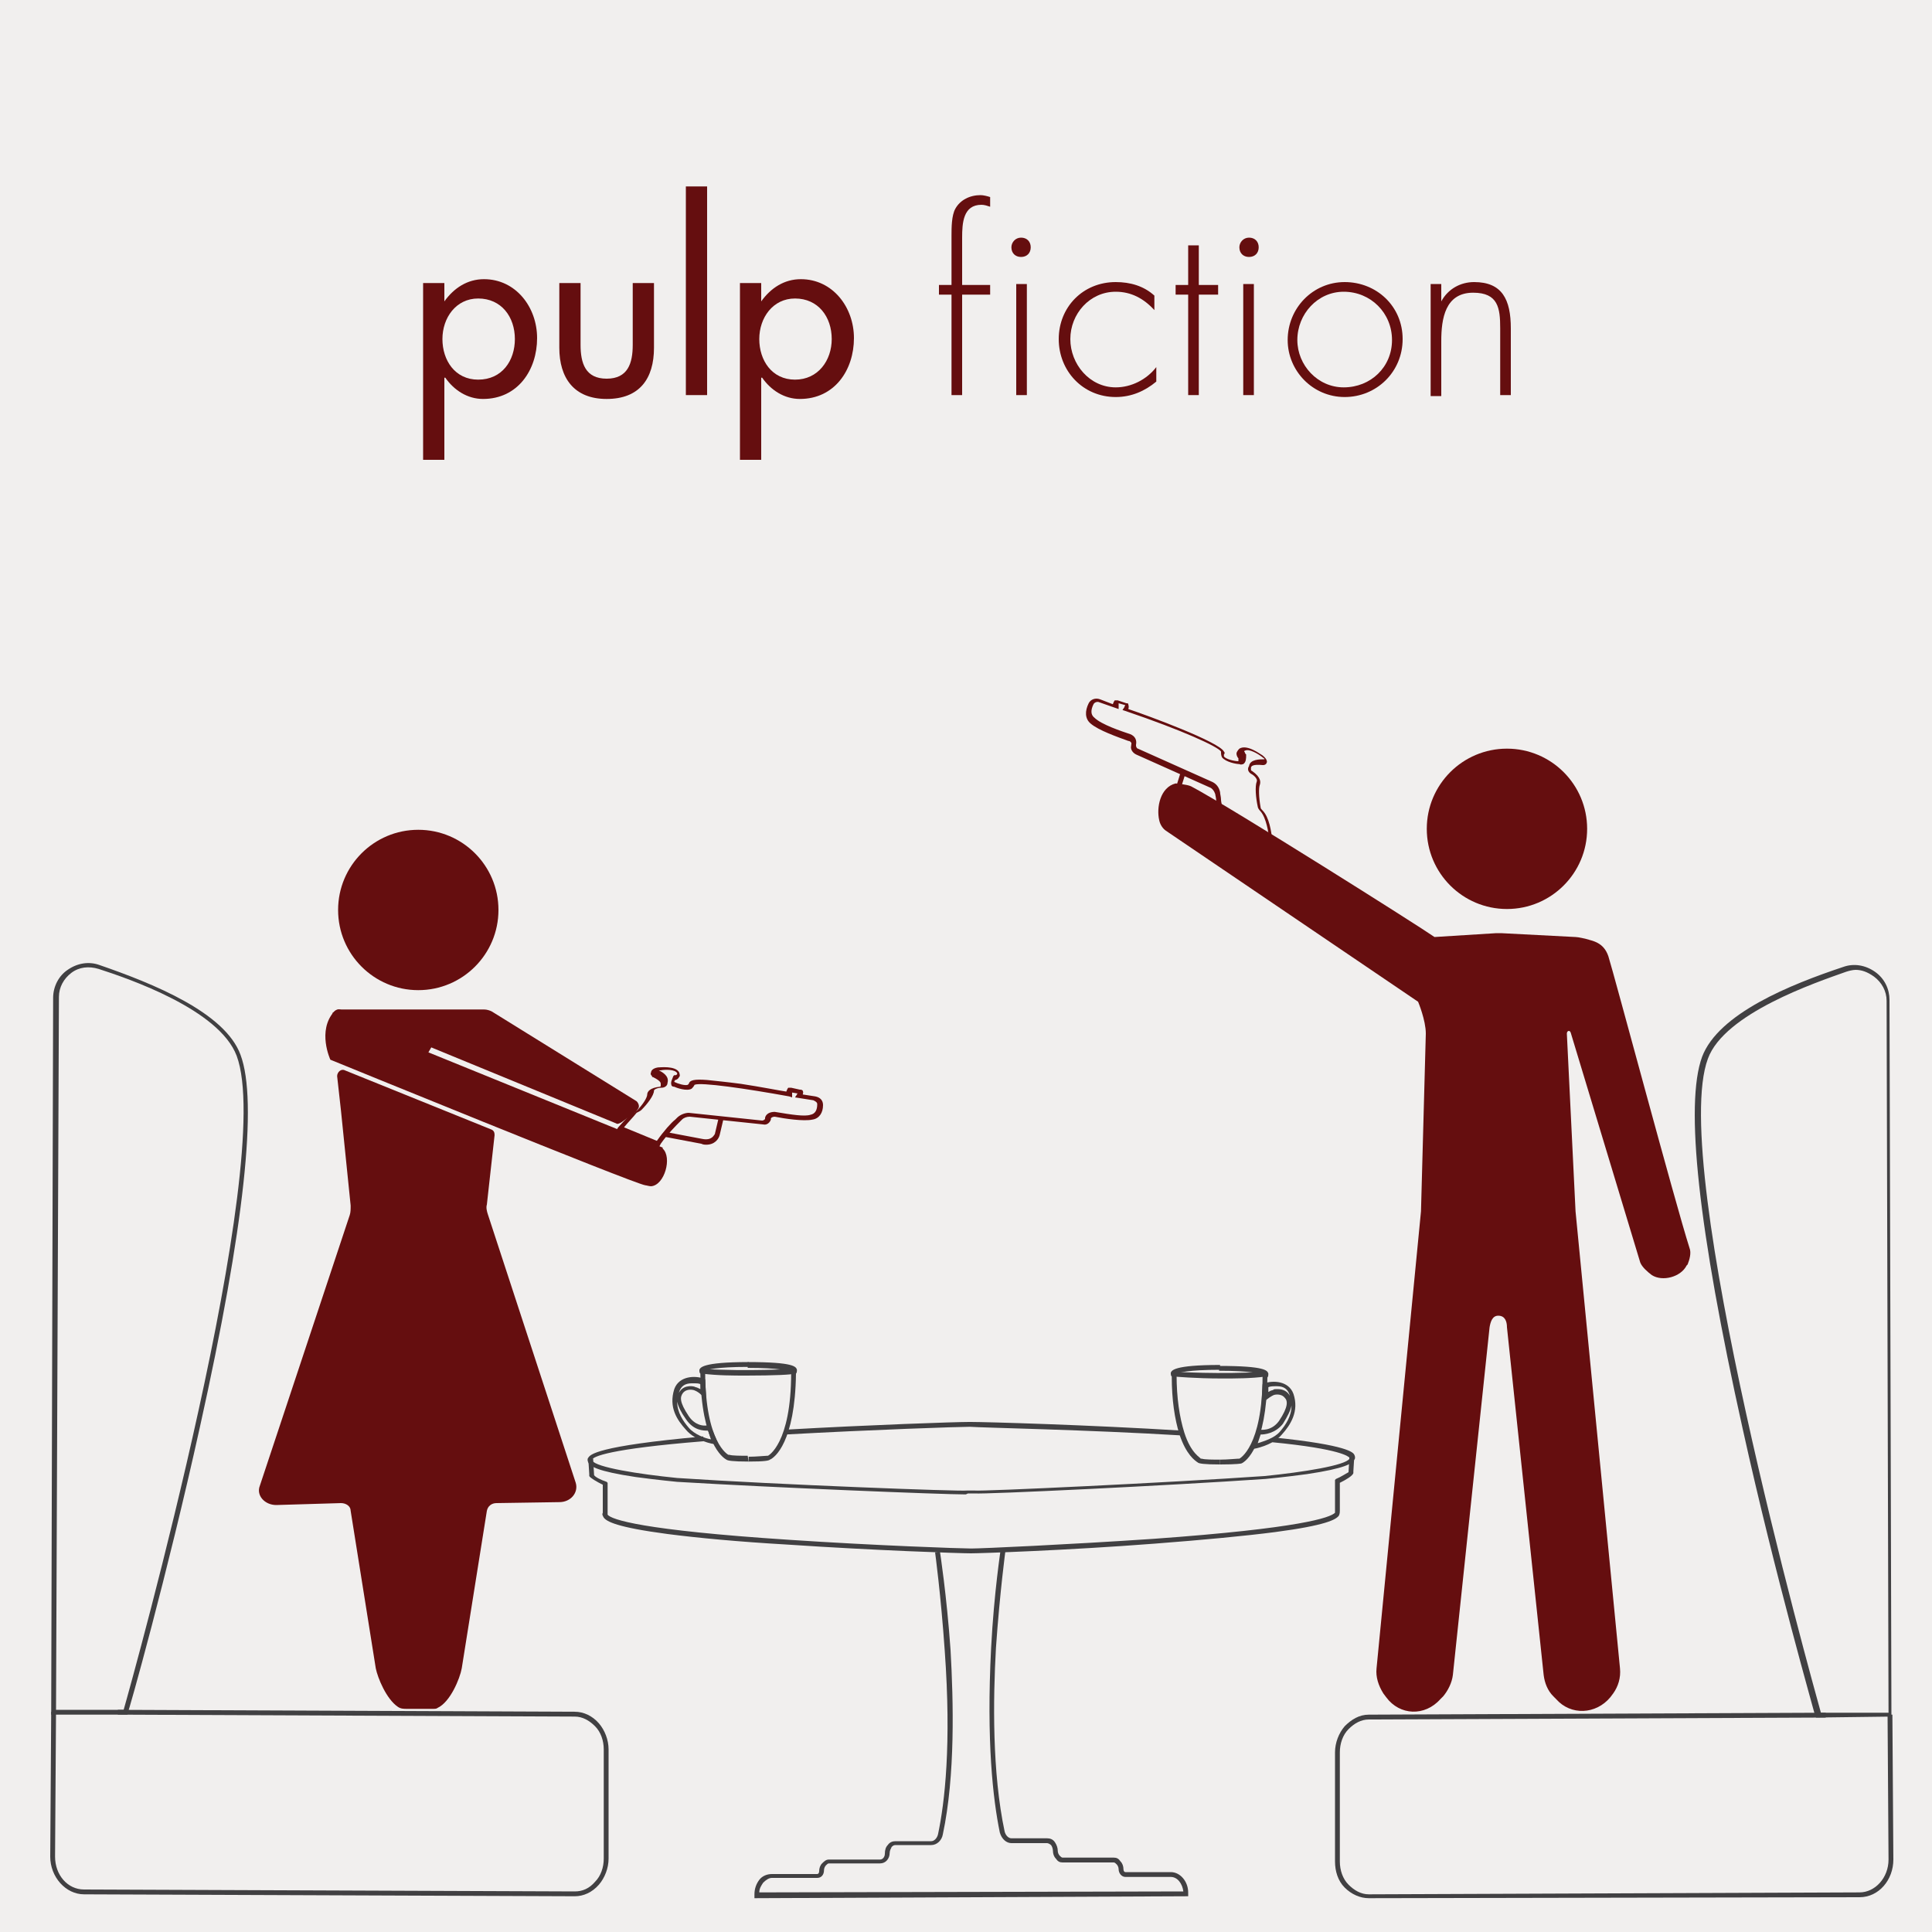 <?xml version="1.0" encoding="utf-8"?>
<!-- Generator: Adobe Illustrator 24.0.1, SVG Export Plug-In . SVG Version: 6.00 Build 0)  -->
<svg version="1.1" id="Layer_1" xmlns="http://www.w3.org/2000/svg" xmlns:xlink="http://www.w3.org/1999/xlink" x="0px" y="0px"
	 viewBox="0 0 200 200" style="enable-background:new 0 0 200 200;" xml:space="preserve">
<rect x="0" y="0" width="200" height="200" fill="#808080" stroke="none"/>
<style type="text/css">
	.st0{fill:#E3F3FA;}
	.st1{opacity:0.45;}
	.st2{fill:#EFD09A;}
	.st3{fill:#F1EFEE;}
	.st4{fill:#650E0F;}
	.st5{fill:#414042;}
	.st6{fill:none;stroke:#414042;stroke-width:2;stroke-miterlimit:10;}
	.st7{fill:none;stroke:#58595B;stroke-miterlimit:10;}
	.st8{fill:none;stroke:#7C372C;stroke-miterlimit:10;}
	.st9{fill:none;stroke:#2E3192;stroke-width:4;stroke-miterlimit:10;}
	.st10{fill:none;stroke:#414042;stroke-width:4;stroke-miterlimit:10;}
	.st11{fill:none;stroke:#87C540;stroke-miterlimit:10;}
	.st12{fill:none;stroke:#F7941D;stroke-width:4;stroke-miterlimit:10;}
	.st13{fill:none;stroke:#F7941D;stroke-width:7;stroke-miterlimit:10;}
</style>
<g>
	<g>
		<path class="st0" d="M48.5,185c-0.6,0.3-0.8,1.4-0.1,1.6c0.3,0.1,0.6,0,0.9-0.1c0.2-0.1,0.5-0.3,0.7-0.3c0.3-0.1,0.6,0.1,0.9,0.1
			c0.3,0,0.7-0.2,0.7-0.6c0.1-0.8-0.9-0.9-1.4-1c-0.7-0.1-1.4,0-2,0.4c-0.2,0.1-0.2,0.3-0.1,0.5c0.1,0.2,0.3,0.2,0.5,0.1
			c0.3-0.2,0.7-0.3,1.1-0.3c0.2,0,0.4,0,0.6,0c0.1,0,0.2,0,0.3,0.1c0,0,0.1,0,0.1,0c0,0,0,0,0.1,0c0,0,0.1,0,0,0c0.1,0,0,0,0,0
			c0,0,0,0,0-0.1c0,0,0,0,0,0c0,0,0,0,0,0c-0.1,0-0.2,0-0.3-0.1c-0.1,0-0.3-0.1-0.4-0.1c-0.3,0-0.5,0.1-0.8,0.2
			c-0.2,0.1-0.4,0.2-0.5,0.3c-0.1,0-0.2,0.1-0.2,0.1c0,0-0.1,0-0.1,0c0,0,0,0,0,0c0,0,0,0.1,0,0.1c0,0,0-0.1,0-0.1c0,0,0-0.1,0-0.1
			c0-0.1,0.1-0.1,0.1-0.1c0.2-0.1,0.2-0.3,0.1-0.5C48.9,184.9,48.7,184.9,48.5,185L48.5,185z"/>
	</g>
</g>
<g class="st1">
	<g>
		<path class="st2" d="M152.4,185.1c0.1,0.6,0.3,1.1,0.4,1.7c0,0.1,0.2,0.2,0.3,0.2c0.1,0,0.2-0.2,0.2-0.3c-0.1-0.6-0.3-1.1-0.4-1.7
			c0-0.1-0.2-0.2-0.3-0.2C152.4,184.8,152.4,184.9,152.4,185.1L152.4,185.1z"/>
	</g>
</g>
<g>
	<g>
		<g>
			<rect x="-7.7" y="-114" class="st3" width="216.3" height="323.5"/>
		</g>
		<g>
			<path class="st4" d="M202.6,203.5H-1.7V-108h204.4V203.5z M-1,202.8h202.9v-310H-1V202.8z"/>
		</g>
		<g>
			<g>
				<path class="st5" d="M189-81.8l-47.3-0.2c-0.9,0-1.8-0.4-2.5-1.2c-0.6-0.7-1-1.7-1-2.7l0-11.3c0-1,0.4-2,1-2.7
					c0.7-0.7,1.5-1.1,2.5-1.1l50.8,0.2c1.9,0,3.5,1.8,3.5,3.9l-0.1,15h-0.5l0.1-15c0-1.9-1.3-3.4-3-3.4l-50.8-0.2h0
					c-0.8,0-1.5,0.3-2.1,1c-0.6,0.6-0.9,1.5-0.9,2.4l0,11.3c0,0.9,0.3,1.8,0.9,2.4c0.6,0.6,1.3,1,2.1,1l47.3,0.2L189-81.8z"/>
			</g>
			<g>
				<path class="st5" d="M192.1-4.4c-0.4,0-0.8-0.1-1.2-0.2c-5.5-1.9-13-4.9-14.6-9.3c-1.8-4.8-0.4-17.8,4.2-38.5
					c3.4-15.4,7.4-29.6,7.5-29.7l0.1-0.2l7.9,0v0.2l-0.2,74c0,1.2-0.6,2.3-1.5,2.9C193.5-4.6,192.8-4.4,192.1-4.4z M188.4-81.8
					c-1,3.5-15.8,56.7-11.7,67.7c1.8,4.8,11.2,8,14.3,9c1,0.3,2,0.2,2.8-0.4c0.8-0.6,1.3-1.5,1.3-2.5l0.2-73.7L188.4-81.8z"/>
			</g>
		</g>
		<g>
			<g>
				<path class="st5" d="M141.7,196.5c-0.9,0-1.8-0.4-2.5-1.1s-1-1.7-1-2.7l0-11.3c0-1,0.4-2,1-2.7c0.7-0.7,1.5-1.2,2.5-1.2
					l47.3-0.2v0.5l-47.3,0.2c-0.8,0-1.5,0.4-2.1,1c-0.6,0.6-0.9,1.5-0.9,2.4l0,11.3c0,0.9,0.3,1.8,0.9,2.4c0.6,0.6,1.3,1,2.1,1h0
					l50.8-0.2c1.6,0,3-1.5,3-3.4l-0.1-15h0.5l0.1,15c0,2.1-1.5,3.9-3.5,3.9L141.7,196.5C141.7,196.5,141.7,196.5,141.7,196.5z"/>
			</g>
			<g>
				<path class="st5" d="M188,177.8l-0.1-0.2c0-0.1-4.1-14.3-7.5-29.7c-4.6-20.7-6-33.6-4.2-38.5c1.7-4.5,9.2-7.5,14.6-9.3
					c1.1-0.4,2.3-0.2,3.3,0.5s1.5,1.8,1.5,2.9l0.2,74.2L188,177.8z M192.1,100.4c-0.3,0-0.7,0.1-1,0.2c-3.1,1.1-12.6,4.3-14.3,9
					c-4.1,11,10.7,64.1,11.7,67.7l7,0l-0.2-73.7c0-1-0.5-1.9-1.3-2.5C193.3,100.6,192.7,100.4,192.1,100.4z"/>
			</g>
		</g>
		<g>
			<g>
				<path class="st5" d="M11.7-81.8v-0.5l47.3-0.2c1.6,0,3-1.5,3-3.4l0-11.3c0-1.9-1.3-3.4-3-3.4h0l-50.8,0.2c-0.8,0-1.5,0.4-2.1,1
					c-0.6,0.6-0.9,1.5-0.9,2.4l0.1,15H4.8L4.8-97c0-1,0.4-2,1-2.7c0.7-0.7,1.5-1.2,2.5-1.2L59-101h0c1.9,0,3.5,1.7,3.5,3.9l0,11.3
					c0,2.1-1.5,3.9-3.5,3.9L11.7-81.8z"/>
			</g>
			<g>
				<path class="st5" d="M8.7-4.4C8-4.4,7.2-4.6,6.6-5.1C5.6-5.8,5.1-6.8,5.1-8L4.8-82.2l7.9,0l0.1,0.2c0,0.1,4.1,14.3,7.5,29.7
					c4.6,20.7,6,33.6,4.2,38.5c-1.7,4.5-9.2,7.5-14.6,9.3C9.5-4.5,9.1-4.4,8.7-4.4z M5.3-81.7L5.6-8c0,1,0.5,1.9,1.3,2.5
					C7.7-4.9,8.7-4.7,9.7-5c3.1-1.1,12.6-4.3,14.3-9c4.1-11-10.7-64.1-11.7-67.7L5.3-81.7z"/>
			</g>
		</g>
		<g>
			<g>
				<path class="st5" d="M59.5,196.3L59.5,196.3l-50.8-0.2c-1.9,0-3.5-1.8-3.5-3.9l0.1-15h0.5l-0.1,15c0,1.9,1.3,3.4,3,3.4l50.8,0.2
					h0c0.8,0,1.5-0.3,2.1-1c0.6-0.6,0.9-1.5,0.9-2.4l0-11.3c0-0.9-0.3-1.8-0.9-2.4c-0.6-0.6-1.3-1-2.1-1l-47.3-0.2V177l47.3,0.2
					c0.9,0,1.8,0.4,2.5,1.2c0.6,0.7,1,1.7,1,2.7l0,11.3c0,1-0.4,2-1,2.7C61.3,195.9,60.4,196.3,59.5,196.3z"/>
			</g>
			<g>
				<path class="st5" d="M13.2,177.5l-7.9,0l0.2-74.2c0-1.2,0.6-2.3,1.5-2.9c1-0.7,2.2-0.9,3.3-0.5c5.5,1.9,13,4.9,14.6,9.3
					c1.8,4.8,0.4,17.8-4.2,38.5c-3.4,15.4-7.4,29.6-7.5,29.7L13.2,177.5z M5.8,177l7,0c1-3.5,15.8-56.7,11.7-67.7
					c-1.8-4.8-11.2-8-14.3-9c-1-0.3-2-0.2-2.8,0.4c-0.8,0.6-1.3,1.5-1.3,2.5L5.8,177z"/>
			</g>
		</g>
		<g>
			<g>
				<path class="st5" d="M100.5,160.8C100.4,160.8,100.4,160.8,100.5,160.8c-1.1,0-10-0.3-18.9-0.9c-5.2-0.3-9.4-0.7-12.5-1.1
					c-5.3-0.7-6.3-1.3-6.6-1.7c-0.1-0.2-0.2-0.3-0.1-0.5l0-2.9c-0.6-0.3-1.3-0.7-1.4-0.9c0-0.1,0-0.1,0-0.2l-0.1-1.6l0.5,0l0.1,1.7
					c0.1,0.2,0.7,0.5,1.3,0.7l0.1,0.1l0,3.2l0,0c0,0,0,0,0,0.1c0.4,0.5,3.5,1.6,18.8,2.6c9,0.6,17.8,0.9,18.8,0.9c0,0,0.1,0,0.1,0
					c1,0,9.9-0.4,18.8-1c15.3-1.1,18.3-2.2,18.8-2.7c0,0,0-0.1,0-0.1l0-0.1l0-3.2l0.1-0.1c0.5-0.2,1.1-0.6,1.3-0.7l0.1-1.7l0.5,0
					l-0.1,1.6c0,0.1,0,0.1,0,0.2c-0.1,0.3-0.8,0.7-1.4,1l0,2.9c0,0.1,0,0.3-0.1,0.5c-0.3,0.4-1.3,1-6.6,1.7
					c-3.1,0.4-7.3,0.8-12.5,1.2C110.4,160.5,101.5,160.8,100.5,160.8C100.5,160.8,100.5,160.8,100.5,160.8z"/>
			</g>
			<g>
				<path class="st5" d="M78.1,196.5v-0.4c0-0.6,0.2-1.1,0.5-1.5c0.3-0.4,0.8-0.6,1.3-0.6l4.7,0c0.1,0,0.2-0.1,0.2-0.3
					c0-0.3,0.1-0.6,0.3-0.8c0.2-0.2,0.4-0.4,0.7-0.4l5.3,0c0.3,0,0.5-0.3,0.5-0.6c0-0.4,0.1-0.7,0.3-0.9c0.2-0.3,0.5-0.4,0.8-0.4
					l3.7,0c0.3,0,0.6-0.3,0.7-0.7c0.7-3.3,1.4-9.3,0.7-19c-0.4-5.8-1-10.2-1-10.2l0.5-0.1c0,0,0.7,4.5,1.1,10.2
					c0.3,5.3,0.5,13-0.8,19.1c-0.1,0.6-0.6,1.1-1.2,1.1l-3.7,0c-0.2,0-0.3,0.1-0.4,0.2c-0.1,0.2-0.2,0.4-0.2,0.6
					c0,0.6-0.4,1.1-1,1.1l-5.3,0c-0.1,0-0.2,0.1-0.3,0.2c-0.1,0.1-0.2,0.3-0.2,0.5c0,0.5-0.3,0.8-0.7,0.8l-4.7,0
					c-0.3,0-0.6,0.2-0.9,0.5c-0.2,0.3-0.4,0.6-0.4,1l43.9-0.1c-0.1-0.8-0.6-1.5-1.3-1.5l0,0l-4.7,0l0,0c-0.4,0-0.7-0.4-0.7-0.8
					c0-0.2-0.1-0.4-0.2-0.5c-0.1-0.1-0.2-0.2-0.3-0.2l0,0l-5.3,0l0,0c-0.3,0-0.5-0.1-0.7-0.4c-0.2-0.2-0.3-0.5-0.3-0.8
					c0-0.2-0.1-0.5-0.2-0.6c-0.1-0.1-0.3-0.2-0.4-0.2l0,0l-3.7,0l0,0c-0.5,0-1-0.4-1.2-1.1c-0.7-3.4-1.4-9.4-0.9-19.1
					c0.3-5.8,1-10.2,1-10.3l0.5,0.1c0,0-0.6,4.4-1,10.2c-0.3,5.3-0.4,12.9,0.9,19c0.1,0.4,0.4,0.7,0.7,0.7l0,0l3.7,0
					c0.3,0,0.6,0.1,0.8,0.4c0.2,0.3,0.3,0.6,0.3,0.9c0,0.2,0.1,0.4,0.2,0.5c0.1,0.1,0.2,0.2,0.3,0.2l5.3,0l0,0
					c0.3,0,0.5,0.1,0.7,0.4c0.2,0.2,0.3,0.5,0.3,0.8c0,0.2,0.1,0.3,0.2,0.3l0,0l4.7,0c0,0,0,0,0,0c1,0,1.8,1,1.8,2.1v0.4L78.1,196.5
					z"/>
			</g>
			<g>
				<path class="st5" d="M122.4,148.6c-9.9-0.6-20.7-0.8-22-0.9c-1.1,0-10.1,0.3-19.1,0.8l0-0.5c8.8-0.5,17.6-0.8,19-0.8v0h0.2v0
					c1.6,0,12.2,0.3,21.9,0.9L122.4,148.6z"/>
			</g>
			<g>
				<path class="st5" d="M99.9,154.7c-2.4,0-19.8-0.7-29.8-1.3c0,0-2.1-0.2-4.3-0.5c-4-0.6-4.7-1.1-4.9-1.5c-0.1-0.2-0.1-0.4,0-0.5
					c0.2-0.3,0.7-1.2,11.9-2.2l0,0.5c-9.9,0.8-11.4,1.6-11.5,1.9c0,0,0,0,0,0.1c0.4,0.7,4.8,1.4,8.8,1.8c10.5,0.7,29.3,1.4,30,1.3h0
					h0.8h0c0.7,0.1,19.9-0.8,30-1.5c4-0.4,8.4-1.1,8.8-1.8c0,0,0,0,0-0.1c-0.1-0.1-0.8-0.9-8-1.6l0.1-0.5c7.9,0.8,8.3,1.6,8.4,1.8
					c0.1,0.2,0.1,0.4,0,0.5c-0.2,0.4-0.9,0.9-4.9,1.5c-2.2,0.3-4.3,0.5-4.3,0.5c-10.2,0.7-29.1,1.6-30.1,1.5h-0.7
					C100,154.7,100,154.7,99.9,154.7z"/>
			</g>
		</g>
		<g>
			<g>
				<path class="st4" d="M131.4,86.8c-0.1-0.6-0.3-2.1-0.9-2.8c-0.2-0.2-0.3-0.4-0.3-0.5c-0.2-0.9-0.3-2.1-0.1-2.6
					c0.1-0.2-0.2-0.6-0.6-0.8c-0.3-0.2-0.4-0.5-0.2-0.8c0.1-0.7,1.1-0.7,1.6-0.7c0-0.1-0.1-0.1-0.2-0.2c-0.5-0.4-1.4-0.9-1.8-0.7
					c-0.1,0-0.1,0.1-0.1,0.1c0,0,0.1,0.1,0.1,0.2l0.1,0.1l0,0.1c0,0.3,0,0.7-0.3,0.9c-0.1,0-0.2,0.1-0.4,0c-0.3,0-1.4-0.2-1.8-0.7
					c-0.1-0.2-0.1-0.4-0.1-0.6c-0.3-0.5-4-2.2-9.9-4.2l-0.3-0.1l0.2-0.3c0-0.1,0.1-0.2,0.1-0.2l-0.7-0.2c0,0.1,0,0.1,0,0.2v0.4
					l-2-0.7c-0.2-0.1-0.5,0-0.6,0.2c-0.3,0.6-0.3,1.1,0.1,1.4c0.7,0.7,2.8,1.4,3.7,1.7c0.5,0.2,0.7,0.6,0.6,1.1l0,0.1
					c0,0.1,0.1,0.3,0.2,0.3l7.6,3.4c0.5,0.2,0.8,0.6,0.9,1.1c0,0.2,0.1,0.5,0.1,0.8c0,0.2,0.1,0.5,0.1,0.7l-0.5,0.1
					c0-0.2-0.1-0.5-0.1-0.7c0-0.3-0.1-0.6-0.1-0.7c-0.1-0.3-0.3-0.6-0.6-0.7l-7.6-3.4c-0.4-0.2-0.6-0.6-0.5-0.9l0-0.1
					c0.1-0.2-0.1-0.4-0.3-0.4c-1.1-0.4-3.1-1.1-3.9-1.8c-0.6-0.5-0.6-1.3-0.2-2.1c0.2-0.4,0.7-0.6,1.2-0.4l1.3,0.5
					c0.1-0.3,0.2-0.4,0.2-0.4c0.1,0,0.2,0,0.3,0l0.9,0.3c0.1,0,0.2,0,0.2,0.1c0,0.1,0.1,0.2,0,0.5c2.1,0.7,9.4,3.4,9.9,4.4
					c0.1,0.1,0.1,0.2,0,0.3c0,0.1,0,0.2,0,0.2c0.2,0.3,1.1,0.5,1.5,0.5h0c0-0.1,0-0.2,0-0.3c-0.1-0.1-0.2-0.3-0.2-0.5
					c0-0.1,0.1-0.3,0.3-0.5c0.8-0.5,2.2,0.6,2.4,0.7c0.5,0.4,0.5,0.7,0.4,0.8c0,0.1-0.2,0.2-0.3,0.2c0,0-0.1,0-0.1,0
					c-1-0.1-1.2,0.1-1.2,0.3l0,0.1l0,0c0,0.1,0,0.2,0.1,0.2c1,0.7,0.9,1.2,0.8,1.5c-0.1,0.3-0.1,1.2,0.1,2.3c0,0.1,0.1,0.2,0.2,0.3
					c0.7,0.7,0.9,2.2,1,3L131.4,86.8z"/>
			</g>
			<g>
				<path class="st4" d="M122.9,83.2c-1.5-0.5-1.1-1.9-1.1-1.9l0.5-1.6l0.5,0.1l-0.5,1.6c0,0.1-0.2,0.9,0.8,1.3L122.9,83.2z"/>
			</g>
		</g>
		<g>
			<g>
				<path class="st4" d="M148.5,97c-1.4-1-21.2-13.5-25.2-15.6c-0.4-0.2-1.6-0.3-1.6-0.3c-1.6,0.4-2,2.5-1.7,3.8l0,0
					c0.1,0.5,0.4,0.9,0.7,1.1l26.1,17.7c0,0,0.8,1.9,0.8,3.3l-0.5,18.4l-4.6,47.3c-0.1,0.9,0.2,1.8,0.7,2.6l0.3,0.4
					c1.4,1.9,4,2,5.6,0.2l0.3-0.3c0.5-0.6,0.9-1.4,1-2.2l3.8-36c0.1-0.6,0.3-1.2,0.9-1.2c0.7,0,0.9,0.6,0.9,1.2l3.8,36
					c0.1,0.8,0.4,1.6,1,2.2l0.3,0.3c1.5,1.7,4.1,1.6,5.6-0.2l0.3-0.4c0.5-0.7,0.8-1.6,0.7-2.6l-4.6-47.3l-0.9-18.4
					c0-0.3,0.3-0.4,0.4-0.1l7.2,23.8c0.2,0.5,0.8,1,1.2,1.3l0,0c1.1,0.7,3,0.2,3.6-1l0.1-0.1c0.2-0.5,0.4-1.2,0.2-1.7
					c-1.5-4.7-7.8-28.3-8.4-30.2c-0.5-1.5-1.7-1.6-2.3-1.8c0,0-0.8-0.2-1.1-0.2l-7.7-0.4c-0.2,0-0.4,0-0.5,0L148.5,97z"/>
			</g>
		</g>
		<g>
			<path class="st6" d="M175.6-62.2"/>
		</g>
		<g>
			<path class="st6" d="M153.3-63"/>
		</g>
		<g>
			<path class="st6" d="M52-69.6"/>
		</g>
		<g>
			<path class="st7" d="M126,1.7"/>
		</g>
		<g>
			<path class="st4" d="M35.7,110.8c-0.4-0.2-0.8,0.2-0.8,0.6l0.4,3.6l1,9.8c0,0.4,0,0.7-0.1,1l-9.3,28c-0.4,1,0.5,2,1.7,2l6.7-0.2
				c0.5,0,1,0.3,1,0.8l2.6,16.3c0.2,1,1.1,3.2,2.3,4c0.3,0.2,0.6,0.2,0.9,0.2h0.9c0,0,0.8,0,0.8,0h1c0.2,0,0.4,0,0.5-0.1
				c1.3-0.6,2.3-3,2.5-4.1l2.6-16.3c0.1-0.5,0.5-0.8,1-0.8l6.5-0.1c1.2,0,2-1,1.7-2l-9.1-27.8c-0.1-0.3-0.2-0.7-0.1-1l0.8-7.2
				c0-0.3-0.1-0.5-0.4-0.6L35.7,110.8z"/>
		</g>
		<g>
			<g>
				<path class="st4" d="M68.2,118.8l-4.4-1.8l0.2-0.3c0.8-0.9,1.3-1.4,1.6-1.5c0.1,0,0.2-0.1,0.3-0.2c0.7-0.7,1.1-1.4,1.1-1.7
					c0-0.3,0.3-0.7,1.3-0.8c0.1,0,0.1-0.1,0.1-0.1v-0.1l0-0.1c0-0.1,0-0.3-0.8-0.7c-0.1,0-0.1,0-0.1-0.1c-0.1-0.1-0.2-0.2-0.1-0.4
					c0-0.1,0.1-0.4,0.7-0.5c0.2,0,1.8-0.2,2.2,0.5c0.1,0.3,0.1,0.4,0,0.5c-0.1,0.2-0.3,0.3-0.4,0.3c-0.1,0.1-0.1,0.2-0.1,0.2h0
					c0.4,0.2,1.1,0.4,1.4,0.3c0,0,0.1-0.1,0.1-0.1c0.1-0.4,0.6-0.5,1.9-0.4c0.9,0.1,2,0.2,3.5,0.4c2,0.3,4,0.7,4.7,0.8
					c0.1-0.3,0.2-0.4,0.2-0.4c0.1,0,0.2,0,0.3,0l0.9,0.2c0.1,0,0.2,0,0.3,0.1c0,0.1,0.1,0.1,0,0.4l1.3,0.2c0.5,0.1,0.8,0.4,0.8,0.9
					c0,0.8-0.4,1.4-1.1,1.5c-0.9,0.2-2.9-0.1-3.9-0.3c-0.2,0-0.4,0.1-0.4,0.2l0,0.1c-0.1,0.3-0.4,0.6-0.8,0.5l-7.6-0.8
					c-0.3,0-0.6,0.1-0.8,0.3c0,0-0.1,0.1-0.2,0.2c-0.4,0.4-1.3,1.3-2,2.3L68.2,118.8z M64.6,116.7l3.4,1.4c0.7-1,1.5-1.9,1.9-2.2
					c0.1-0.1,0.2-0.2,0.2-0.2c0.3-0.3,0.8-0.5,1.2-0.5l7.6,0.8c0.1,0,0.3-0.1,0.3-0.2l0-0.1c0.1-0.4,0.5-0.6,1-0.6
					c1.8,0.3,3.1,0.5,3.7,0.3c0.5-0.1,0.7-0.5,0.7-1.1c0-0.2-0.2-0.3-0.4-0.4l-1.9-0.3l0.2-0.3c0,0,0-0.1,0.1-0.1l-0.6-0.1
					c0,0.1,0,0.1,0,0.2v0.3l-0.3-0.1c-4.4-0.8-9.2-1.5-9.8-1.2c-0.1,0.2-0.2,0.3-0.3,0.4c-0.5,0.3-1.6-0.1-1.8-0.2
					c-0.2,0-0.3-0.1-0.3-0.2c-0.1-0.3,0.1-0.6,0.2-0.9l0.1-0.1l0.1,0c0.1,0,0.1,0,0.2-0.1c0,0,0,0,0-0.1c-0.2-0.4-1.2-0.4-1.7-0.3
					c-0.1,0-0.1,0-0.2,0c0.4,0.2,1.1,0.6,0.9,1.3c0,0.3-0.3,0.5-0.6,0.5c-0.5,0-0.8,0.2-0.8,0.3c0,0.5-0.7,1.4-1.3,2
					c-0.1,0.1-0.3,0.2-0.5,0.3C65.5,115.7,65,116.2,64.6,116.7z"/>
			</g>
			<g>
				<path class="st4" d="M73.1,118.5c-0.1,0-0.3,0-0.5-0.1l-3.7-0.7l0.1-0.5l3.7,0.7c1,0.2,1.2-0.4,1.3-0.5l0.4-1.7l0.5,0.1
					l-0.4,1.7C74.4,117.9,74,118.5,73.1,118.5z"/>
			</g>
		</g>
		<g>
			<path class="st4" d="M41.3,107.7l27.3,11.1v0.1c1,0.9,0.2,3.8-1.2,3.9c-0.2,0-0.5-0.1-0.6-0.1c-1.3-0.2-32.6-13-32.6-13
				s-1.4-3,0.4-5c0.2-0.2,0.5-0.3,0.8-0.1L41.3,107.7z"/>
		</g>
		<g>
			<path class="st4" d="M39.8,106.8c-0.2,0.2-0.4,0.3-0.7,0.2l-4.7-2.1c-0.1,0,0.6-0.4,0.6-0.4h15.1c0.3,0,0.6,0.1,0.8,0.2l15,9.3
				c0.2,0.2,0.3,0.5,0.2,0.7l-0.2,0.3c0,0.1-0.1,0.1-0.2,0.2l-1.4,1c-0.2,0.1-0.4,0.2-0.5,0.1l-23.6-9.7
				C40.2,106.5,40,106.6,39.8,106.8L39.8,106.8z"/>
		</g>
		<g>
			<g>
				<path class="st4" d="M166.7-68.5c0.8,0,1.4-0.9,1.4-1.7v-3.4c0-4.2-3.4-7.7-7.6-7.7l-21.6,0c-1.8,0.1-2.3-0.3-2.4-2.2l-0.8-15.5
					c-0.1-2.1-1.8-3.8-3.9-3.8h-1c-2.2,0-3.9,1.8-4,4l0,22.5c0,3.9,3.1,7.1,7,7.1l15.8,0c0.8,0,1.4,0.6,1.4,1.4l0,25.2
					c0,0.8,0.6,1.4,1.4,1.4h7.7c0.8,0,2.5-0.6,2.6-1.4l0.3-24.5c0-1-0.2-1.6,0.9-1.6H166.7z"/>
			</g>
			<g>
				<path class="st4" d="M151.1-42.4l9.4-0.4c0.8,0,2.3-0.6,2.3,0.2l0,3.7c0,0,0,0,0,0c0,0.2,0.1,0.3,0.1,0.4l0,0
					c0.2,0.1,0.4,0.1,0.5-0.2c0-0.1,0.1-0.1,0.1-0.2l0.3-27c0-0.6-0.2-2.2,2-2.2l-0.3,0c0.1-0.1,1.5-0.1,2.5,0
					c0.8,0,1.5,0.5,1.7,1.3c0.1,0.2,0.1,0.5,0.1,0.7c-0.1,4-0.2,22.3-0.3,31.7c0,2.6-2.1,4.8-4.7,4.9l-5.5,0.2c-0.1,0-0.1,0-0.1,0
					c-0.5,0.1-4.4,0.5-6.6-2.1c-1.4-1.7-1.4-4.8-1.6-9.6c0-0.1,0-0.2,0-0.3"/>
			</g>
		</g>
		<g>
			<g>
				<path class="st4" d="M69.2-71.8c1.8-1.1,2.6-1.2,2.6-4.8l-0.2-15.9c0-2.5-1.6-4.4-4-4.4l-0.5,0c-2.4,0-3.5,1.9-3.6,4.2l-0.7,9.4
					c-0.1,1.8-1.3,2.2-3.1,2.2l-16.1,0.2c-4.5,0.1-8,3.7-8,8.2l0.1,3.7c0,0.3,0.3,0.6,0.6,0.6l0.7,0.1c0.3,0,2.6,0,2.9,0.1
					c0.4,0.2,0.6,0.3,0.8,0.7c0,0.1,0.1,0.2,0.1,0.3l0.7,28.7L53-41.3l-3.8-19.2c-0.1-0.4,0-1.5,0.3-1.8L69.2-71.8z"/>
			</g>
			<g>
				<path class="st4" d="M52.6-42.9l-10.4,3.6c-0.4,0.1-1.6,0.6-1.6,0.1l-0.6-26.4c0-0.3,0.1-1.9-1.1-2.1c-1.2-0.2-2.9-0.2-3.6-0.1
					c-1.4,0.3-1.3,1.8-1.3,2.1c0.2,3.5,0.4,18.4,0.6,28.1c0.1,4.4,3.6,8,8,8.1l2.3,0.1c0.1,0,0.1,0,0.1,0c0.3,0,2.7-0.7,4.9-3.4
					c1.4-1.7,3.1-3.6,3.2-8.2c0-0.1,0-0.2,0-0.3"/>
			</g>
		</g>
		<g>
			<path class="st8" d="M158.3,92.9"/>
		</g>
		<g>
			<path class="st8" d="M158.3,78.8"/>
		</g>
		<g>
			<path class="st9" d="M160.9-9.8"/>
		</g>
		<g>
			<path class="st9" d="M40-10.6"/>
		</g>
		<g>
			<g>
				<path class="st10" d="M125.9,151.4"/>
			</g>
			<g>
				<path class="st5" d="M126.3,151.6c-1.7,0-2.2-0.1-2.3-0.2c-0.3-0.2-1.2-0.8-1.9-2.9c-0.5-1.6-0.8-3.6-0.8-6
					c-0.1-0.1-0.1-0.2-0.1-0.4c0.1-0.2,0.2-0.8,5.1-0.8v0.5c-3.3,0-4.3,0.3-4.5,0.4l0,0v0.1c0,2.4,0.3,4.4,0.8,6
					c0.7,2.2,1.7,2.6,1.7,2.7l0.1,0v0c0.3,0.1,1.2,0.1,1.9,0.1L126.3,151.6z M124.4,151.1L124.4,151.1
					C124.4,151.1,124.4,151.1,124.4,151.1z"/>
			</g>
			<g>
				<path class="st10" d="M126.3,151.4"/>
			</g>
			<g>
				<path class="st5" d="M126.3,151.6v-0.5c0.8,0,1.7-0.1,1.9-0.1l0,0l0.1,0c0,0,2.4-1.2,2.4-8.6v-0.1l0,0c-0.3-0.1-1.2-0.4-4.5-0.4
					v-0.5c4.9,0,5,0.5,5.1,0.8c0,0.1,0,0.3-0.1,0.4c-0.1,7.1-2.2,8.7-2.7,8.9C128.5,151.5,128.1,151.6,126.3,151.6z"/>
			</g>
			<g>
				<path class="st5" d="M129.4,150l0.8-2l0.2,0c0.1,0,1.2,0.2,2-0.9c1-1.5,0.9-2.1,0.6-2.4c-0.4-0.5-1.1-0.3-1.1-0.3l0,0
					c0,0-0.3,0.1-0.8,0.5l-0.5,0.4l0.1-2l0.2-0.1c0.8-0.3,2.5-0.3,3,1.1c0.6,1.8-0.3,3.2-1.2,4.2c-1,1.2-3,1.5-3,1.5L129.4,150z
					 M130.5,148.5l-0.3,0.9c0.6-0.2,1.7-0.5,2.3-1.2c0.6-0.7,1.2-1.6,1.2-2.7c-0.1,0.5-0.4,1.1-0.9,1.9
					C132,148.4,130.9,148.5,130.5,148.5z M132.3,143.8c0.3,0,0.8,0.1,1.1,0.5c0.1,0.1,0.1,0.2,0.1,0.2c0,0,0-0.1,0-0.1
					c-0.2-0.6-0.6-0.9-1.3-0.9c-0.4,0-0.7,0-0.9,0.1l0,0.5c0.3-0.2,0.5-0.2,0.5-0.2C131.8,143.8,132,143.8,132.3,143.8z"/>
			</g>
			<g>
				<path class="st5" d="M126.5,142.7c-2.8,0-4.9-0.2-4.9-0.2l0-0.5c0.1,0,4.7,0.3,9.4,0l0,0.5C129.5,142.7,127.9,142.7,126.5,142.7
					z"/>
			</g>
		</g>
		<g>
			<g>
				<path class="st10" d="M77.9,151"/>
			</g>
			<g>
				<path class="st5" d="M77.5,151.3v-0.5c0.8,0,1.7-0.1,1.9-0.1l0,0l0.1,0c0,0,2.4-1.2,2.4-8.6v-0.1l0,0c-0.3-0.1-1.2-0.4-4.5-0.4
					V141c4.9,0,5,0.5,5.1,0.8c0,0.1,0,0.3-0.1,0.4c-0.1,7.1-2.2,8.7-2.7,8.9C79.6,151.2,79.2,151.3,77.5,151.3z"/>
			</g>
			<g>
				<path class="st10" d="M77.5,151"/>
			</g>
			<g>
				<path class="st5" d="M77.5,151.3c-1.7,0-2.2-0.1-2.3-0.2c-0.4-0.2-2.6-1.8-2.7-8.9c-0.1-0.1-0.1-0.2-0.1-0.4
					c0.1-0.2,0.2-0.8,5.1-0.8v0.5c-3.4,0-4.3,0.3-4.5,0.4l0,0l0,0.1c0,7.4,2.4,8.6,2.4,8.6l0.1,0v0c0.3,0.1,1.2,0.1,1.9,0.1
					L77.5,151.3z M75.6,150.8L75.6,150.8C75.6,150.8,75.6,150.8,75.6,150.8z"/>
			</g>
			<g>
				<path class="st5" d="M74.4,149.6l-0.4-0.1c-0.1,0-2-0.3-3-1.5c-0.9-1-1.8-2.3-1.2-4.2c0.5-1.4,2.2-1.4,3-1.1l0.2,0.1l0.1,2
					l-0.5-0.4c-0.4-0.4-0.8-0.5-0.8-0.5l0,0c0,0-0.7-0.2-1.1,0.3c-0.3,0.4-0.4,0.9,0.6,2.4c0.8,1.2,2,1,2,0.9l0.2,0l0.1,0.2
					L74.4,149.6z M70.1,145.1c0,1.1,0.6,2,1.2,2.7c0.6,0.7,1.7,1.1,2.3,1.2l-0.3-0.9c-0.5,0-1.5,0-2.3-1.2
					C70.5,146.2,70.2,145.6,70.1,145.1z M71.8,143.2c-0.1,0-0.1,0-0.2,0c-0.7,0-1.1,0.3-1.3,0.9c0,0,0,0.1,0,0.1
					c0-0.1,0.1-0.2,0.1-0.2c0.5-0.7,1.5-0.5,1.6-0.4c0.1,0,0.3,0.1,0.5,0.2l0-0.5C72.4,143.2,72.1,143.2,71.8,143.2z"/>
			</g>
			<g>
				<path class="st5" d="M77.3,142.4c-1.4,0-3,0-4.6-0.2l0-0.5c4.7,0.3,9.3,0,9.4,0l0,0.5C82.2,142.3,80.1,142.4,77.3,142.4z"/>
			</g>
		</g>
		<g>
			<g>
				<path class="st5" d="M139.6-55.4l-0.1-1.7c-0.1-0.2-0.7-0.5-1.3-0.7l-0.1-0.1l0-3.2c0,0,0,0,0-0.1c-0.4-0.5-3.4-1.6-18.8-2.7
					c-8.9-0.6-17.8-1-18.8-1c0,0-0.1,0-0.1,0c-1,0-9.9,0.3-18.8,0.9c-15.3,1-18.4,2-18.8,2.6c0,0,0,0.1,0,0.1l0,0l0,3.2L62.6-58
					c-0.5,0.2-1.1,0.6-1.3,0.7l-0.1,1.7l-0.5,0l0.1-1.6c0-0.1,0-0.1,0-0.2c0.1-0.3,0.8-0.7,1.4-0.9l0-2.9c0-0.1,0-0.3,0.1-0.5
					c0.3-0.4,1.3-1,6.6-1.7c3.1-0.4,7.3-0.8,12.5-1.1c9-0.6,17.9-0.9,18.8-0.9c0.1,0,0.1,0,0.2,0c1,0,9.9,0.4,18.8,1
					c5.2,0.4,9.4,0.8,12.5,1.2c5.3,0.7,6.3,1.3,6.6,1.7c0.1,0.2,0.2,0.3,0.1,0.5l0,2.9c0.6,0.3,1.3,0.7,1.4,1c0,0.1,0,0.1,0,0.2
					l0.1,1.6L139.6-55.4z"/>
			</g>
			<g>
				<path class="st5" d="M103.8-65.1c0,0-0.6-4.5-1-10.3c-0.3-5.3-0.4-13,0.9-19.1c0.1-0.6,0.6-1.1,1.2-1.1l0,0l3.7,0
					c0.2,0,0.3-0.1,0.4-0.2c0.1-0.2,0.2-0.4,0.2-0.6c0-0.3,0.1-0.6,0.3-0.8c0.2-0.2,0.4-0.4,0.7-0.4l0,0l5.3,0l0,0
					c0.1,0,0.2-0.1,0.3-0.2c0.1-0.1,0.2-0.3,0.2-0.5c0-0.2,0.1-0.4,0.2-0.6c0.1-0.2,0.3-0.3,0.5-0.3l0,0l4.7,0l0,0
					c0.7,0,1.2-0.7,1.3-1.5l-43.9-0.1c0.1,0.8,0.6,1.5,1.3,1.5l4.7,0c0.4,0,0.7,0.4,0.7,0.8c0,0.3,0.2,0.6,0.5,0.6l5.3,0
					c0.3,0,0.5,0.1,0.7,0.4c0.2,0.2,0.3,0.5,0.3,0.8c0,0.5,0.3,0.9,0.6,0.9l3.7,0c0.6,0,1,0.5,1.2,1.1c0.7,3.4,1.4,9.4,0.8,19.1
					c-0.4,5.8-1,10.2-1.1,10.2l-0.5-0.1c0,0,0.7-4.4,1-10.2c0.3-5.3,0.5-12.9-0.7-19c-0.1-0.4-0.4-0.7-0.7-0.7l-3.7,0
					c-0.6,0-1.1-0.6-1.1-1.3c0-0.2-0.1-0.4-0.2-0.5C91.3-97,91.2-97,91-97l-5.3,0c-0.5,0-1-0.5-1-1.1c0-0.2-0.1-0.3-0.2-0.3l-4.7,0
					c-1,0-1.8-1-1.8-2.1v-0.4l44.9,0.1v0.4c0,1.2-0.8,2.1-1.8,2.1c0,0,0,0,0,0l-4.7,0c-0.1,0-0.1,0.1-0.1,0.1
					c-0.1,0.1-0.1,0.2-0.1,0.3c0,0.3-0.1,0.6-0.3,0.8c-0.2,0.2-0.4,0.4-0.7,0.4l-5.3,0l0,0c-0.1,0-0.2,0.1-0.3,0.2
					c-0.1,0.1-0.2,0.3-0.2,0.5c0,0.4-0.1,0.7-0.3,0.9c-0.2,0.3-0.5,0.4-0.8,0.4l-3.7,0l0,0c-0.3,0-0.6,0.3-0.7,0.7
					c-0.7,3.3-1.4,9.3-0.9,19c0.3,5.8,1,10.2,1,10.2L103.8-65.1z"/>
			</g>
			<g>
				<path class="st5" d="M100.5-51.8l-0.2,0c-1.4,0-10.2-0.3-19-0.8l0-0.5c9,0.5,18,0.8,19.1,0.8c1.2,0,12-0.3,22-0.9l0,0.5
					C112.7-52.1,102.1-51.8,100.5-51.8L100.5-51.8z"/>
			</g>
			<g>
				<path class="st5" d="M72.7-53.2C61.5-54.1,61-55,60.8-55.4c-0.1-0.2-0.1-0.4,0-0.5c0.2-0.4,0.9-0.9,4.9-1.5
					c2.2-0.3,4.3-0.5,4.3-0.5c10.5-0.7,29.1-1.4,30.1-1.3h0.7c1-0.1,19.8,0.8,30,1.5c0,0,2.1,0.2,4.3,0.5c4,0.6,4.7,1.2,4.9,1.5
					c0.1,0.2,0.1,0.4,0,0.5c-0.1,0.3-0.6,1.1-8.4,1.8l-0.1-0.5c7.2-0.7,8-1.4,8-1.6c0,0,0,0,0-0.1c-0.4-0.7-4.8-1.4-8.8-1.8
					c-10-0.7-29.3-1.6-30-1.5h0l-0.8,0c-0.7-0.1-19.5,0.6-30,1.3c-4,0.3-8.4,1.1-8.8,1.8c0,0,0,0,0,0.1c0.2,0.3,1.6,1.1,11.5,1.9
					L72.7-53.2z"/>
			</g>
		</g>
		<g>
			<g>
				<path class="st10" d="M125.9-55.9"/>
			</g>
			<g>
				<path class="st5" d="M126.3-45.8c-4.9,0-5-0.5-5.1-0.8c0-0.1,0-0.3,0.1-0.4c0-2.4,0.3-4.4,0.8-6c0.7-2.1,1.6-2.8,1.9-2.9
					c0.1-0.1,0.6-0.2,2.3-0.2v0.5c-0.8,0-1.7,0.1-1.9,0.1l0,0l-0.1,0c0,0-1,0.5-1.7,2.7c-0.5,1.5-0.8,3.5-0.8,6v0.1l0,0
					c0.3,0.1,1.2,0.4,4.5,0.4V-45.8z"/>
			</g>
			<g>
				<path class="st10" d="M126.3-55.9"/>
			</g>
			<g>
				<path class="st5" d="M126.3-45.8v-0.5c3.4,0,4.3-0.3,4.5-0.4l0,0l0-0.1c0-7.5-2.4-8.6-2.4-8.6l-0.1,0l0,0
					c-0.3-0.1-1.2-0.1-1.9-0.1v-0.5c1.7,0,2.2,0.1,2.3,0.2c0.4,0.2,2.6,1.8,2.7,8.9c0.1,0.1,0.1,0.2,0.1,0.4
					C131.3-46.3,131.2-45.8,126.3-45.8z"/>
			</g>
			<g>
				<path class="st5" d="M132-47.5c-0.4,0-0.7-0.1-1-0.1l-0.2-0.1l-0.1-2l0.5,0.4c0.4,0.4,0.8,0.5,0.8,0.5l0,0c0,0,0.7,0.2,1.1-0.3
					c0.3-0.4,0.4-0.9-0.6-2.4c-0.8-1.2-2-0.9-2-0.9l-0.2,0l-0.8-2l0.4,0.1c0.1,0,2,0.3,3,1.5c0.9,1,1.8,2.3,1.2,4.2
					C133.7-47.8,132.8-47.5,132-47.5z M131.3-48.1c0.2,0,0.5,0.1,0.9,0.1c0.7,0,1.1-0.3,1.3-0.9c0,0,0-0.1,0-0.1
					c0,0.1-0.1,0.2-0.1,0.2c-0.5,0.7-1.5,0.5-1.6,0.4c-0.1,0-0.3-0.1-0.5-0.2L131.3-48.1z M130.6-53c0.5,0,1.5,0.2,2.2,1.2
					c0.5,0.8,0.8,1.4,0.9,1.9c0-1.1-0.6-2-1.2-2.7c-0.6-0.7-1.7-1.1-2.3-1.2l0.3,0.9C130.5-53,130.6-53,130.6-53z"/>
			</g>
			<g>
				<path class="st5" d="M131-46.6c-4.7-0.3-9.3,0-9.4,0l0-0.5c0.1,0,4.7-0.3,9.5,0L131-46.6z"/>
			</g>
		</g>
		<g>
			<g>
				<path class="st10" d="M77.9-55.5"/>
			</g>
			<g>
				<path class="st5" d="M77.5-45.5v-0.5c3.3,0,4.3-0.3,4.5-0.4l0,0v-0.1c0-7.5-2.4-8.6-2.4-8.6l-0.1,0l0,0
					c-0.3-0.1-1.2-0.1-1.9-0.1v-0.5c1.7,0,2.2,0.1,2.3,0.2c0.4,0.2,2.6,1.8,2.7,8.9c0.1,0.1,0.1,0.2,0.1,0.4
					C82.5-46,82.3-45.5,77.5-45.5z"/>
			</g>
			<g>
				<path class="st10" d="M77.5-55.5"/>
			</g>
			<g>
				<path class="st5" d="M77.5-45.5c-4.9,0-5-0.5-5.1-0.8c0-0.1,0-0.3,0.1-0.4c0.1-7.1,2.2-8.7,2.7-8.9c0.1-0.1,0.6-0.2,2.3-0.2v0.5
					c-0.8,0-1.7,0.1-1.9,0.1l0,0l-0.1,0c0,0-2.4,1.2-2.4,8.6v0.1l0,0c0.3,0.1,1.2,0.4,4.5,0.4L77.5-45.5z"/>
			</g>
			<g>
				<path class="st5" d="M71.8-47.2c-0.8,0-1.7-0.3-2-1.3c-0.6-1.8,0.3-3.2,1.2-4.2c1-1.2,3-1.5,3-1.5l0.4-0.1l-0.8,2l-0.2,0
					c-0.1,0-1.2-0.2-2,0.9c-1,1.5-0.9,2.1-0.6,2.4c0.4,0.5,1.1,0.3,1.1,0.3l0,0c0,0,0.3-0.1,0.8-0.5l0.5-0.4l-0.1,2l-0.2,0.1
					C72.6-47.3,72.2-47.2,71.8-47.2z M70.3-48.7C70.3-48.7,70.3-48.6,70.3-48.7c0.2,0.6,0.6,0.9,1.3,1c0.4,0,0.7,0,0.9-0.1l0-0.5
					C72.3-48.1,72.1-48,72-48c-0.1,0-1.1,0.3-1.6-0.4C70.4-48.5,70.3-48.6,70.3-48.7z M73.6-53.5c-0.6,0.2-1.7,0.5-2.3,1.2
					c-0.6,0.7-1.2,1.6-1.2,2.7c0.1-0.5,0.4-1.1,0.9-1.9c0.8-1.1,1.9-1.2,2.3-1.2L73.6-53.5z"/>
			</g>
			<g>
				<path class="st5" d="M72.8-46.3l0-0.5c4.7-0.3,9.4,0,9.5,0l0,0.5C82.1-46.3,77.5-46.6,72.8-46.3z"/>
			</g>
		</g>
		<g>
			<path class="st11" d="M164.6,113"/>
		</g>
		<g>
			<circle class="st4" cx="43.3" cy="94.2" r="8.3"/>
		</g>
		<g>
			<circle class="st4" cx="156" cy="85.8" r="8.3"/>
		</g>
		<g>
			<circle class="st4" cx="44" cy="-18.4" r="8.3"/>
		</g>
		<g>
			<circle class="st4" cx="161.7" cy="-18.1" r="8.3"/>
		</g>
		<g>
		</g>
		<g>
			<rect x="40.1" y="105.7" transform="matrix(0.5 -0.866 0.866 0.5 -72.85 90.336)" class="st4" width="3.4" height="5.1"/>
		</g>
		<g>
			<path class="st12" d="M40.2-29.6"/>
		</g>
		<g>
			<path class="st12" d="M43.3,94.2"/>
		</g>
		<g>
			<path class="st13" d="M41.8-18.4"/>
		</g>
		<g>
			<path class="st13" d="M43.3,94.2"/>
		</g>
		<g>
			<path class="st4" d="M46,31.2L46,31.2c1-1.4,2.4-2.3,4.1-2.3c3.3,0,5.5,2.9,5.5,6.1c0,3.3-2,6.3-5.6,6.3c-1.6,0-3-0.9-3.9-2.2H46
				v8.5h-2.2V29.3H46L46,31.2L46,31.2z M53.3,35.1c0-2.3-1.4-4.2-3.8-4.2c-2.3,0-3.7,2-3.7,4.2c0,2.2,1.3,4.2,3.7,4.2
				C52,39.3,53.3,37.3,53.3,35.1z"/>
			<path class="st4" d="M60.1,29.3v6.4c0,1.9,0.5,3.5,2.7,3.5s2.7-1.6,2.7-3.5v-6.4h2.2v6.7c0,3.2-1.5,5.3-4.9,5.3
				c-3.4,0-4.9-2.2-4.9-5.3v-6.7H60.1z"/>
			<path class="st4" d="M73.3,40.9H71V19.3h2.2V40.9z"/>
			<path class="st4" d="M78.8,31.2L78.8,31.2c1-1.4,2.4-2.3,4.1-2.3c3.3,0,5.5,2.9,5.5,6.1c0,3.3-2,6.3-5.6,6.3
				c-1.6,0-3-0.9-3.9-2.2h-0.1v8.5h-2.2V29.3h2.2L78.8,31.2L78.8,31.2z M86.1,35.1c0-2.3-1.4-4.2-3.8-4.2c-2.3,0-3.7,2-3.7,4.2
				c0,2.2,1.3,4.2,3.7,4.2C84.7,39.3,86.1,37.3,86.1,35.1z"/>
			<path class="st4" d="M99.6,40.9h-1.1V30.5h-1.3v-1h1.3v-5.1c0-0.8,0-2.1,0.4-2.8c0.5-0.9,1.5-1.4,2.6-1.4c0.3,0,0.7,0.1,1,0.2v1
				c-0.3-0.1-0.6-0.2-0.9-0.2c-1.9,0-2,1.9-2,3.4v4.9h2.9v1h-2.9C99.6,30.5,99.6,40.9,99.6,40.9z"/>
			<path class="st4" d="M106.7,25.6c0,0.6-0.4,1-1,1c-0.6,0-1-0.4-1-1c0-0.5,0.4-1,1-1C106.3,24.6,106.7,25,106.7,25.6z M106.3,40.9
				h-1.1V29.4h1.1V40.9z"/>
			<path class="st4" d="M119.5,32.1c-1.1-1.2-2.4-1.9-4-1.9c-2.7,0-4.7,2.3-4.7,4.9s2,5,4.7,5c1.6,0,3.2-0.8,4.2-2.1v1.5
				c-1.2,1-2.6,1.6-4.2,1.6c-3.4,0-5.9-2.7-5.9-6c0-3.3,2.5-5.9,5.9-5.9c1.5,0,2.9,0.4,4,1.4L119.5,32.1L119.5,32.1z"/>
			<path class="st4" d="M124.1,40.9H123V30.5h-1.3v-1h1.3v-4.1h1.1v4.1h2v1h-2V40.9z"/>
			<path class="st4" d="M130.3,25.6c0,0.6-0.4,1-1,1c-0.6,0-1-0.4-1-1c0-0.5,0.4-1,1-1S130.3,25,130.3,25.6z M129.8,40.9h-1.1V29.4
				h1.1V40.9z"/>
			<path class="st4" d="M145.2,35.1c0,3.4-2.7,6-6,6c-3.3,0-5.9-2.7-5.9-5.9c0-3.3,2.6-6,5.9-6C142.5,29.2,145.2,31.7,145.2,35.1z
				 M134.3,35.2c0,2.6,2.1,4.9,4.8,4.9c2.8,0,5-2.1,5-4.9c0-2.8-2.2-5-5-5C136.4,30.2,134.3,32.5,134.3,35.2z"/>
			<path class="st4" d="M149.2,31.2L149.2,31.2c0.7-1.3,2-2,3.4-2c2.9,0,3.8,1.8,3.8,4.8v6.9h-1.1v-6.9c0-2.1-0.2-3.7-2.8-3.7
				c-2.9,0-3.3,2.7-3.3,5v5.7h-1.1V29.4h1.1L149.2,31.2L149.2,31.2z"/>
		</g>
	</g>
</g>
</svg>
